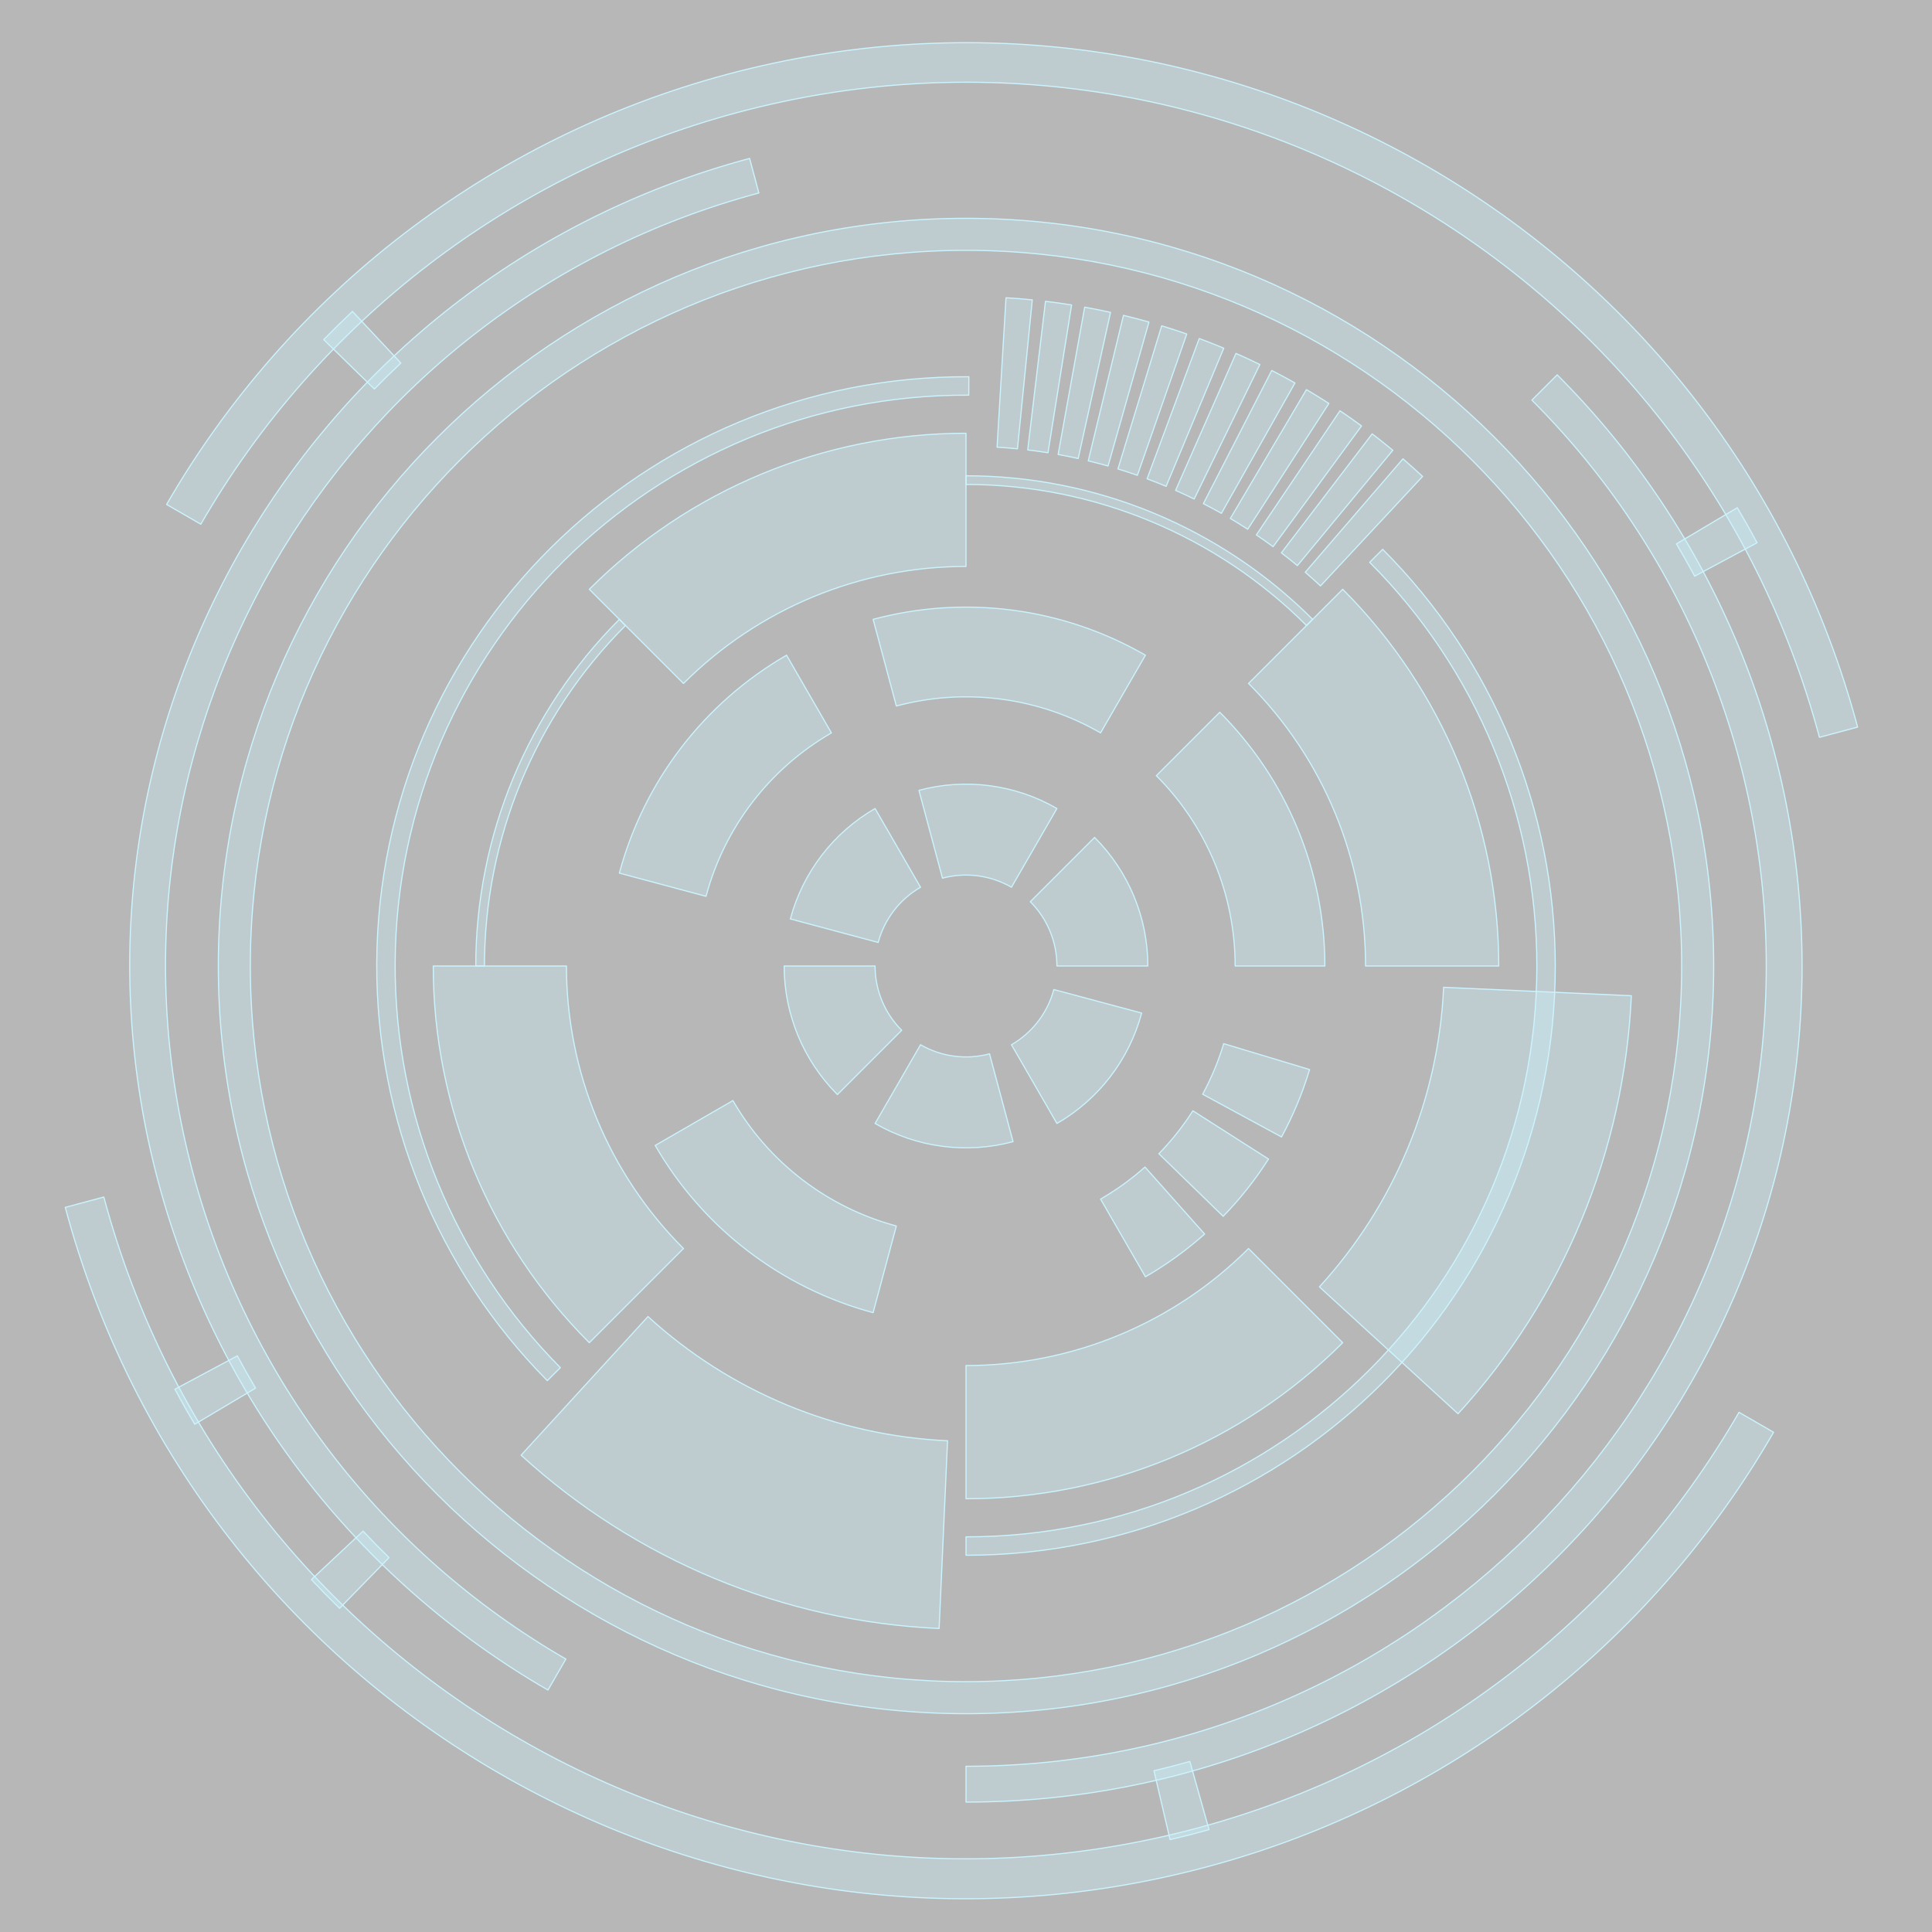 <?xml version='1.0' encoding='utf-8'?>
<svg xmlns="http://www.w3.org/2000/svg" width="100%" height="100%" viewBox="0 0 4000 4000" version="1.1" style="fill-rule:evenodd;clip-rule:evenodd;stroke-linecap:round;stroke-linejoin:round;stroke-miterlimit:1.5;fill:#CCF4FF;fill-opacity:0.35;stroke-width:2.33px,stroke-opacity:1;">
<rect x="0" y="0" width="4000" height="4000" fill="#333333" stroke="none"/>
<path d="M2743,2000c0,-197.056 -78.28,-386.041 -217.62,-525.38l-131.345,131.345c104.505,104.504 163.215,246.243 163.215,394.035l185.75,0Z" style="stroke:#CCF4FF;stroke-width:2.33px;stroke-opacity:1;"/>
<path d="M3103,2000c0,-292.534 -116.209,-573.086 -323.061,-779.939l-194.985,194.985c155.14,155.139 242.296,365.554 242.296,584.954l275.75,-0Z" style="stroke:#CCF4FF;stroke-width:2.33px;stroke-opacity:1;"/>
<path d="M2000,3103c292.534,-0 573.086,-116.209 779.939,-323.061l-194.985,-194.985c-155.139,155.14 -365.554,242.296 -584.954,242.296l-0,275.75Z" style="stroke:#CCF4FF;stroke-width:2.33px;stroke-opacity:1;"/>
<path d="M897,2000c0,292.534 116.209,573.086 323.061,779.939l194.985,-194.985c-155.14,-155.139 -242.296,-365.554 -242.296,-584.954l-275.75,-0Z" style="stroke:#CCF4FF;stroke-width:2.33px;stroke-opacity:1;"/>
<path d="M2000,897c-292.534,-0 -573.086,116.209 -779.939,323.061l194.985,194.985c155.139,-155.14 365.554,-242.296 584.954,-242.296l0,-275.75Z" style="stroke:#CCF4FF;stroke-width:2.33px;stroke-opacity:1;"/>
<path d="M2371.5,1356.54c-170.655,-98.528 -373.461,-125.228 -563.803,-74.226l48.076,179.421c142.756,-38.252 294.86,-18.227 422.852,55.669l92.875,-160.864Z" style="stroke:#CCF4FF;stroke-width:2.33px;stroke-opacity:1;"/>
<path d="M1628.5,1356.54c-170.655,98.528 -295.181,260.813 -346.183,451.154l179.421,48.076c38.251,-142.756 131.645,-264.47 259.637,-338.366l-92.875,-160.864Z" style="stroke:#CCF4FF;stroke-width:2.33px;stroke-opacity:1;"/>
<path d="M1356.54,2371.5c98.528,170.655 260.813,295.181 451.154,346.183l48.076,-179.421c-142.756,-38.251 -264.47,-131.645 -338.366,-259.637l-160.864,92.875Z" style="stroke:#CCF4FF;stroke-width:2.33px;stroke-opacity:1;"/>
<path d="M2371.5,2643.46c43.759,-25.265 84.828,-54.927 122.567,-88.527l-123.517,-138.733c-28.304,25.2 -59.105,47.447 -91.925,66.396l92.875,160.864Z" style="stroke:#CCF4FF;stroke-width:2.33px;stroke-opacity:1;"/>
<path d="M2532.43,2518.23c35.243,-36.209 66.701,-75.919 93.884,-118.513l-156.579,-99.93c-20.388,31.946 -43.981,61.728 -70.413,88.885l133.108,129.558Z" style="stroke:#CCF4FF;stroke-width:2.33px;stroke-opacity:1;"/>
<path d="M2653.26,2353.97c24.073,-44.427 43.551,-91.193 58.132,-139.572l-177.849,-53.601c-10.935,36.285 -25.544,71.36 -43.598,104.679l163.315,88.494Z" style="stroke:#CCF4FF;stroke-width:2.33px;stroke-opacity:1;"/>
<path d="M2000,3220c673.787,0 1220,-546.213 1220,-1220c0,-323.564 -128.535,-633.876 -357.33,-862.67l-26.946,26.946c221.647,221.648 346.168,522.267 346.168,835.724c-0,652.741 -529.151,1181.89 -1181.89,1181.89l-0,38.108Z" style="stroke:#CCF4FF;stroke-width:2.33px;stroke-opacity:1;"/><path d="M2005.92,780.014c-673.779,-3.269 -1222.64,540.286 -1225.91,1214.07c-1.57,323.56 125.458,634.492 353.14,864.394l27.077,-26.816c-220.57,-222.72 -343.63,-523.94 -342.109,-837.393c3.168,-652.733 534.88,-1179.31 1187.61,-1176.14l0.185,-38.108Z" style="stroke:#CCF4FF;stroke-width:2.33px;stroke-opacity:1;"/>
<path d="M2717.68,1282.32c-190.341,-190.341 -448.5,-297.274 -717.683,-297.274l-0,17.971c264.417,-0 518.005,105.039 704.976,292.01l12.707,-12.707Z" style="stroke:#CCF4FF;stroke-width:2.33px;stroke-opacity:1;"/>
<path d="M1282.32,1282.32c-190.341,190.341 -297.274,448.5 -297.274,717.683l17.971,0c-0,-264.417 105.039,-518.005 292.01,-704.976l-12.707,-12.707Z" style="stroke:#CCF4FF;stroke-width:2.33px;stroke-opacity:1;"/>
<path d="M1078.88,3012.78c237.493,217.388 543.83,344.401 865.47,358.84l17.449,-388.702c-230.491,-10.347 -450.015,-101.366 -620.206,-257.149l-262.713,287.011Z" style="stroke:#CCF4FF;stroke-width:2.33px;stroke-opacity:1;"/>
<path d="M3018.7,2927.04c217.389,-237.494 344.401,-543.83 358.84,-865.47l-388.702,-17.449c-10.347,230.49 -101.365,450.015 -257.148,620.205l287.01,262.714Z" style="stroke:#CCF4FF;stroke-width:2.33px;stroke-opacity:1;"/>
<path d="M2000,452c854.364,0 1548,693.636 1548,1548c0,854.364 -693.636,1548 -1548,1548c-854.364,0 -1548,-693.636 -1548,-1548c0,-854.364 693.636,-1548 1548,-1548Zm0,66.284c817.781,0 1481.72,663.935 1481.72,1481.72c-0,817.781 -663.935,1481.72 -1481.72,1481.72c-817.781,-0 -1481.72,-663.935 -1481.72,-1481.72c0,-817.781 663.935,-1481.72 1481.72,-1481.72Z" style="stroke:#CCF4FF;stroke-width:2.33px;stroke-opacity:1;"/>
<path d="M2000,3731c956.005,0 1731,-774.995 1731,-1731c0,-459.09 -182.373,-899.376 -506.998,-1224l-52.411,52.411c310.725,310.725 485.289,732.159 485.289,1171.59c-0,915.07 -741.81,1656.88 -1656.88,1656.88l-0,74.12Z" style="stroke:#CCF4FF;stroke-width:2.33px;stroke-opacity:1;"/><path d="M1551.98,327.982c-923.43,247.433 -1471.43,1196.6 -1224,2120.03c118.822,443.446 408.935,821.529 806.518,1051.07l37.06,-64.19c-380.559,-219.716 -658.25,-581.609 -771.983,-1006.07c-236.838,-883.889 287.702,-1792.42 1171.59,-2029.26l-19.184,-71.595Z" style="stroke:#CCF4FF;stroke-width:2.33px;stroke-opacity:1;"/>
<path d="M3846.02,1505.36c-273.182,-1019.53 -1321.13,-1624.56 -2340.66,-1351.38c-489.594,131.187 -907.022,451.491 -1160.45,890.449l70.87,40.917c242.581,-420.163 642.135,-726.751 1110.77,-852.321c975.872,-261.484 1978.95,317.642 2240.43,1293.51l79.045,-21.18Z" style="stroke:#CCF4FF;stroke-width:2.33px;stroke-opacity:1;"/>
<path d="M135.107,2499.7c275.975,1029.95 1334.64,1641.17 2364.59,1365.2c494.6,-132.527 916.297,-456.107 1172.32,-899.553l-71.595,-41.335c-245.061,424.458 -648.701,734.182 -1122.12,861.035c-985.85,264.158 -1999.18,-320.89 -2263.34,-1306.74l-79.853,21.397Z" style="stroke:#CCF4FF;stroke-width:2.33px;stroke-opacity:1;"/>
<path d="M2945.33,986.415c-13.311,-12.414 -26.864,-24.565 -40.654,-36.445l-202.295,234.799c10.706,9.223 21.229,18.657 31.563,28.295l211.386,-226.649Zm-61.643,-54.17c-14.022,-11.605 -28.272,-22.932 -42.74,-33.976l-188.044,246.36c11.232,8.574 22.295,17.369 33.182,26.378l197.602,-238.762Zm-64.742,-50.427c-14.684,-10.755 -29.579,-21.219 -44.675,-31.387l-173.135,257.057c11.721,7.894 23.285,16.019 34.685,24.368l183.125,-250.038Zm-67.612,-46.507c-15.295,-9.867 -30.783,-19.431 -46.455,-28.688l-157.618,266.853c12.168,7.187 24.192,14.612 36.067,22.273l168.006,-260.438Zm-70.246,-42.424c-15.853,-8.944 -31.879,-17.575 -48.071,-25.888l-141.549,275.713c12.571,6.454 25.014,13.155 37.322,20.099l152.298,-269.924Zm-72.634,-38.193c-16.354,-7.99 -32.863,-15.657 -49.519,-22.997l-124.983,283.607c12.931,5.699 25.749,11.652 38.445,17.855l136.057,-278.465Zm-74.767,-33.826c-16.798,-7.009 -33.732,-13.686 -50.793,-20.027l-107.98,290.507c13.246,4.923 26.394,10.107 39.435,15.548l119.338,-286.028Zm-76.638,-29.343c-17.183,-6.002 -34.483,-11.665 -51.889,-16.985l-90.597,296.388c13.514,4.131 26.945,8.527 40.286,13.187l102.2,-292.59Zm-78.24,-24.755c-17.508,-4.975 -35.113,-9.604 -52.803,-13.885l-72.898,301.23c13.735,3.324 27.403,6.918 40.996,10.78l84.705,-298.125Zm-79.568,-20.082c-17.772,-3.93 -35.62,-7.509 -53.533,-10.736l-54.942,305.017c13.908,2.505 27.764,5.284 41.562,8.335l66.913,-302.616Zm-80.617,-15.338c-17.973,-2.871 -36.002,-5.387 -54.074,-7.548l-36.794,307.734c14.031,1.677 28.028,3.631 41.982,5.86l48.886,-306.046Zm-81.383,-10.539c-18.112,-1.802 -36.258,-3.247 -54.426,-4.335l-18.518,309.372c14.106,0.844 28.194,1.966 42.256,3.366l30.688,-308.403Z" style="stroke:#CCF4FF;stroke-width:2.33px;stroke-opacity:1;"/>
<path d="M2376.5,2000c0,-99.854 -39.667,-195.618 -110.274,-266.226l-133.113,133.113c35.304,35.304 55.137,83.186 55.137,133.113l188.25,0Z" style="stroke:#CCF4FF;stroke-width:2.33px;stroke-opacity:1;"/>
<path d="M2188.25,2326.06c86.476,-49.927 149.577,-132.162 175.421,-228.614l-181.835,-48.722c-12.923,48.225 -44.473,89.343 -87.711,114.306l94.125,163.03Z" style="stroke:#CCF4FF;stroke-width:2.33px;stroke-opacity:1;"/>
<path d="M1811.75,2326.06c86.476,49.927 189.244,63.456 285.695,37.612l-48.722,-181.835c-48.226,12.922 -99.61,6.157 -142.848,-18.807l-94.125,163.03Z" style="stroke:#CCF4FF;stroke-width:2.33px;stroke-opacity:1;"/>
<path d="M1623.5,2000c0,99.854 39.667,195.618 110.274,266.226l133.113,-133.113c-35.304,-35.304 -55.137,-83.186 -55.137,-133.113l-188.25,-0Z" style="stroke:#CCF4FF;stroke-width:2.33px;stroke-opacity:1;"/>
<path d="M1811.75,1673.94c-86.476,49.927 -149.577,132.162 -175.421,228.614l181.835,48.722c12.923,-48.225 44.473,-89.343 87.711,-114.306l-94.125,-163.03Z" style="stroke:#CCF4FF;stroke-width:2.33px;stroke-opacity:1;"/>
<path d="M2188.25,1673.94c-86.476,-49.927 -189.244,-63.456 -285.695,-37.612l48.722,181.835c48.226,-12.922 99.61,-6.157 142.848,18.807l94.125,-163.03Z" style="stroke:#CCF4FF;stroke-width:2.33px;stroke-opacity:1;"/>
<path d="M729.708,644.764c-20.27,19 -40.113,38.453 -59.511,58.343l104.928,102.331c17.867,-18.321 36.144,-36.239 54.815,-53.74l-100.232,-106.934Z" style="stroke:#CCF4FF;stroke-width:2.33px;stroke-opacity:1;"/>
<path d="M3637.83,1123.75c-13.106,-24.498 -26.76,-48.699 -40.953,-72.584l-126.001,74.867c13.073,22 25.65,44.292 37.722,66.856l129.232,-69.139Z" style="stroke:#CCF4FF;stroke-width:2.33px;stroke-opacity:1;"/>
<path d="M2422.49,3808.82c27.056,-6.319 53.966,-13.245 80.711,-20.772l-39.705,-141.084c-24.634,6.932 -49.421,13.311 -74.342,19.132l33.336,142.724Z" style="stroke:#CCF4FF;stroke-width:2.33px;stroke-opacity:1;"/>
<path d="M362.166,2876.25c13.107,24.498 26.761,48.699 40.953,72.584l126.002,-74.867c-13.073,-22 -25.65,-44.292 -37.722,-66.856l-129.233,69.139Z" style="stroke:#CCF4FF;stroke-width:2.33px;stroke-opacity:1;"/>
<path d="M644.764,3270.29c19,20.271 38.453,40.114 58.343,59.512l102.331,-104.928c-18.321,-17.867 -36.239,-36.144 -53.74,-54.815l-106.934,100.231Z" style="stroke:#CCF4FF;stroke-width:2.33px;stroke-opacity:1;"/></svg>